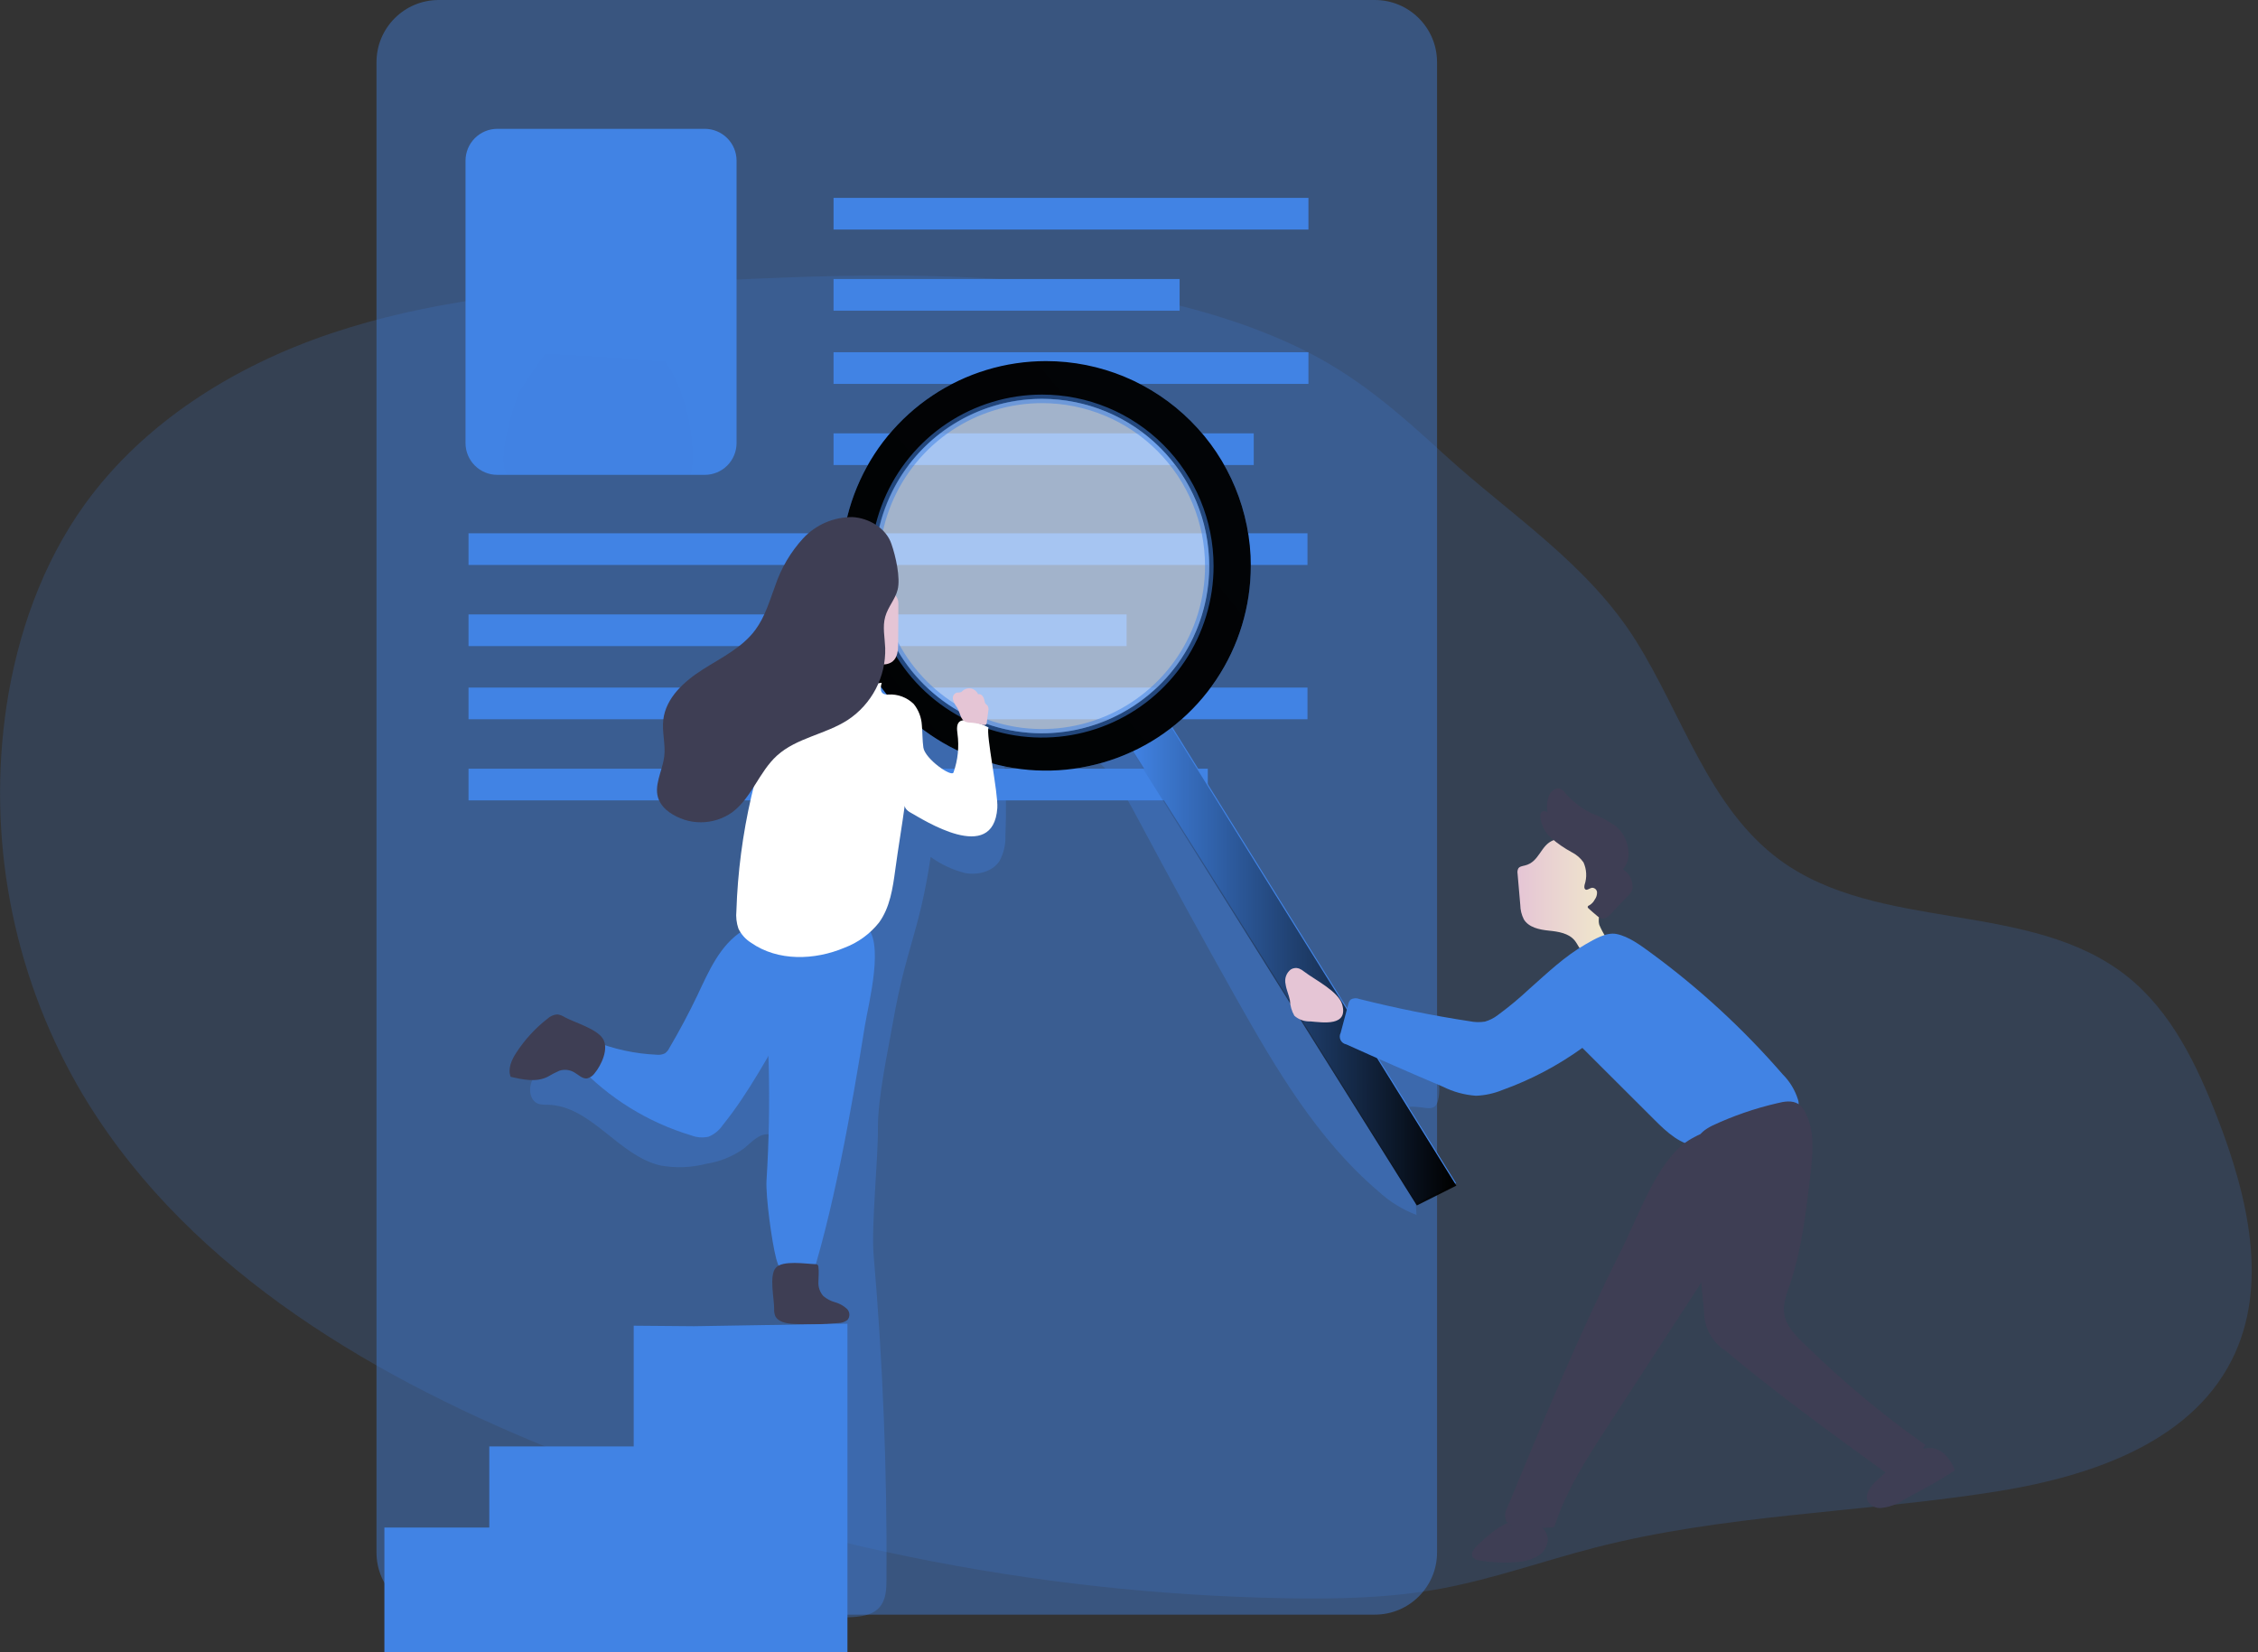 <svg width="164" height="120" viewBox="0 0 164 120" fill="none" xmlns="http://www.w3.org/2000/svg">
<rect x="0" y="0" width="164" height="120" fill="#333333" stroke="none"/>
<g clip-path="url(#clip0)">
<path opacity="0.18" d="M118.836 46.563C122.231 52 124.133 58.684 129.279 62.464C136.504 67.754 147.468 65.335 154.48 70.899C157.719 73.47 159.576 77.369 161.069 81.223C163.246 86.857 164.821 93.373 162.102 98.764C158.961 104.993 151.351 107.375 144.471 108.409C134.942 109.864 125.199 109.999 115.855 112.398C112.127 113.358 108.474 114.67 104.706 115.371C100.938 116.072 97.149 116.142 93.352 116.076C75.001 115.751 56.867 112.051 39.855 105.161C26.271 99.654 12.937 91.573 5.638 78.858C0.87 70.494 -0.948 60.771 0.476 51.25C1.271 46.043 3.071 40.929 6.138 36.657C10.44 30.679 17.025 26.578 24.012 24.225C30.998 21.871 38.424 21.1 45.792 20.711C61.001 19.891 80.19 18.525 94.275 25.221C98.473 27.222 101.557 29.949 104.935 33.041C109.782 37.452 115.301 40.929 118.836 46.563Z" fill="#4183E4"/>
<path opacity="0.43" d="M99.855 0H31.864C29.368 0 27.345 2.023 27.345 4.519V112.751C27.345 115.246 29.368 117.269 31.864 117.269H99.855C102.351 117.269 104.374 115.246 104.374 112.751V4.519C104.374 2.023 102.351 0 99.855 0Z" fill="#4183E4"/>
<path opacity="0.34" d="M102.369 80.387L102.881 88.239C101.853 87.849 100.911 87.265 100.105 86.517C95.656 82.728 92.647 77.574 89.785 72.502C87.352 68.175 84.969 63.824 82.638 59.451C81.785 57.856 80.899 56.203 79.476 55.084C80.817 54.325 82.494 53.895 83.888 54.551C85.59 55.35 86.23 57.376 87.115 59.032C88.038 60.759 89.362 62.231 90.539 63.793C92.062 65.814 93.343 68.006 94.356 70.325C94.531 70.79 94.774 71.227 95.078 71.62C95.547 72.079 96.106 72.436 96.718 72.67C98.576 73.536 100.381 74.512 102.123 75.594C102.736 75.938 103.289 76.378 103.763 76.897C104.338 77.613 104.611 78.525 104.525 79.44C104.386 81.051 103.619 80.293 102.369 80.387Z" fill="#4183E4"/>
<path opacity="0.34" d="M40.856 77.266C40.097 77.434 39.285 77.639 38.805 78.234C38.326 78.829 38.395 79.944 39.133 80.178C39.346 80.227 39.564 80.247 39.781 80.235C42.938 80.305 44.915 83.95 47.982 84.651C49.091 84.849 50.23 84.804 51.32 84.52C52.293 84.368 53.218 83.992 54.022 83.421C54.579 82.97 55.121 82.314 55.834 82.383C56.654 82.461 57.031 83.413 57.216 84.212C58.885 91.478 58.446 99.039 57.966 106.481C57.81 108.941 57.757 111.508 57.712 113.981C57.712 114.854 57.712 115.805 58.241 116.498C58.991 117.462 60.406 117.507 61.628 117.462C62.415 117.429 63.292 117.359 63.834 116.781C64.375 116.203 64.383 115.408 64.387 114.657C64.436 106.809 64.125 98.972 63.452 91.146C63.272 89.075 63.789 84.044 63.764 81.965C63.743 79.776 64.478 76.393 64.859 74.236C65.818 68.766 66.774 67.729 67.594 62.239C68.344 62.783 69.192 63.18 70.091 63.407C71.001 63.575 72.051 63.325 72.576 62.563C72.894 61.995 73.049 61.351 73.023 60.701C73.097 59.027 73.075 57.35 72.957 55.678C72.959 55.284 72.864 54.896 72.682 54.547C72.409 54.18 72.04 53.897 71.616 53.726L66.097 50.979C65.518 50.627 64.86 50.425 64.182 50.393C63.432 50.477 62.736 50.824 62.218 51.373C59.205 54.19 59.188 58.844 58.778 62.948C58.434 66.4 57.626 69.894 55.723 72.789C53.821 75.684 50.676 77.931 47.207 78.078C45.058 78.197 42.906 77.922 40.856 77.266Z" fill="#4183E4"/>
<path d="M53.497 11.653V32.179C53.497 32.792 53.254 33.379 52.821 33.812C52.388 34.245 51.801 34.488 51.188 34.488H36.12C35.508 34.488 34.92 34.245 34.487 33.812C34.054 33.379 33.811 32.792 33.811 32.179V11.653C33.816 11.043 34.061 10.46 34.493 10.03C34.925 9.6 35.51 9.358 36.12 9.357H51.188C51.798 9.358 52.383 9.6 52.815 10.03C53.248 10.46 53.493 11.043 53.497 11.653Z" fill="#4183E4"/>
<path d="M52.496 81.711C52.242 82.091 51.881 82.386 51.459 82.56C51.034 82.651 50.593 82.615 50.188 82.457C47.055 81.514 44.227 79.762 41.987 77.377C42.276 76.736 42.654 76.14 43.111 75.606C44.567 76.196 46.113 76.533 47.683 76.602C47.896 76.63 48.114 76.593 48.306 76.496C48.436 76.395 48.542 76.266 48.613 76.118C49.352 74.864 50.035 73.579 50.664 72.264C51.484 70.522 52.304 68.619 53.944 67.598C54.089 67.49 54.263 67.429 54.444 67.422C54.631 67.446 54.807 67.522 54.953 67.643C56.183 68.463 57.56 69.406 58.126 70.85C58.614 72.08 58.085 72.867 57.45 73.921C55.822 76.573 54.465 79.272 52.496 81.711Z" fill="#4183E4"/>
<path d="M58.59 93.942C57.458 93.623 56.675 92.536 56.371 91.396C56.068 90.256 55.6 86.886 55.674 85.717C56.027 80.112 55.882 74.486 55.239 68.906C55.203 68.594 62.132 66.774 62.784 67.188C64.338 68.172 63.063 72.953 62.817 74.495C61.87 80.407 60.504 88.28 58.59 93.942Z" fill="#4183E4"/>
<path d="M95.033 14.372H60.541V16.672H95.033V14.372Z" fill="#4183E4"/>
<path d="M85.676 20.264H60.541V22.564H85.676V20.264Z" fill="#4183E4"/>
<path d="M95.033 25.582H60.541V27.882H95.033V25.582Z" fill="#4183E4"/>
<path d="M91.06 31.474H60.541V33.774H91.06V31.474Z" fill="#4183E4"/>
<path d="M94.963 38.732H34.029V41.032H94.963V38.732Z" fill="#4183E4"/>
<path d="M81.826 44.624H34.029V46.924H81.826V44.624Z" fill="#4183E4"/>
<path d="M94.963 49.938H34.029V52.238H94.963V49.938Z" fill="#4183E4"/>
<path d="M87.722 55.83H34.029V58.13H87.722V55.83Z" fill="#4183E4"/>
<path d="M105.759 85.935L102.889 87.374L82.125 54.268C83.355 53.677 83.987 53.448 84.996 52.57L105.759 85.935Z" fill="#4183E4"/>
<path d="M105.776 86.111L102.906 87.55L82.158 54.461C83.388 53.874 84.02 53.64 85.028 52.763L105.776 86.111Z" fill="url(#paint0_linear)"/>
<path d="M75.975 26.226C73.034 26.226 70.158 27.098 67.713 28.732C65.267 30.366 63.361 32.688 62.235 35.405C61.11 38.123 60.815 41.113 61.388 43.997C61.962 46.882 63.378 49.532 65.457 51.612C67.537 53.692 70.186 55.109 73.071 55.683C75.956 56.257 78.946 55.963 81.663 54.838C84.381 53.714 86.704 51.808 88.338 49.363C89.973 46.918 90.846 44.043 90.847 41.102C90.847 37.157 89.28 33.374 86.491 30.584C83.702 27.794 79.919 26.227 75.975 26.226ZM75.675 53.255C73.273 53.256 70.925 52.544 68.927 51.21C66.929 49.876 65.372 47.98 64.452 45.76C63.532 43.541 63.291 41.099 63.759 38.743C64.227 36.387 65.384 34.222 67.082 32.523C68.78 30.824 70.944 29.667 73.3 29.198C75.656 28.729 78.099 28.97 80.318 29.889C82.538 30.808 84.435 32.364 85.769 34.362C87.104 36.359 87.817 38.708 87.817 41.11C87.817 44.327 86.54 47.413 84.266 49.69C81.993 51.968 78.909 53.249 75.692 53.255H75.675Z" fill="#4183E4"/>
<path d="M75.975 26.226C73.034 26.226 70.158 27.098 67.713 28.732C65.267 30.366 63.361 32.688 62.235 35.405C61.11 38.123 60.815 41.113 61.388 43.997C61.962 46.882 63.378 49.532 65.457 51.612C67.537 53.692 70.186 55.109 73.071 55.683C75.956 56.257 78.946 55.963 81.663 54.838C84.381 53.714 86.704 51.808 88.338 49.363C89.973 46.918 90.846 44.043 90.847 41.102C90.847 37.157 89.28 33.374 86.491 30.584C83.702 27.794 79.919 26.227 75.975 26.226ZM75.675 53.255C73.273 53.256 70.925 52.544 68.927 51.21C66.929 49.876 65.372 47.98 64.452 45.76C63.532 43.541 63.291 41.099 63.759 38.743C64.227 36.387 65.384 34.222 67.082 32.523C68.78 30.824 70.944 29.667 73.3 29.198C75.656 28.729 78.099 28.97 80.318 29.889C82.538 30.808 84.435 32.364 85.769 34.362C87.104 36.359 87.817 38.708 87.817 41.11C87.817 44.327 86.54 47.413 84.266 49.69C81.993 51.968 78.909 53.249 75.692 53.255H75.675Z" fill="url(#paint1_linear)"/>
<path opacity="0.53" d="M87.833 41.11C87.834 43.512 87.122 45.861 85.788 47.859C84.454 49.857 82.557 51.414 80.338 52.334C78.118 53.254 75.676 53.494 73.32 53.026C70.963 52.557 68.799 51.401 67.1 49.702C65.401 48.003 64.244 45.839 63.776 43.482C63.307 41.126 63.548 38.684 64.468 36.464C65.388 34.245 66.945 32.348 68.943 31.014C70.941 29.68 73.29 28.968 75.692 28.969C78.912 28.97 81.999 30.249 84.276 32.526C86.552 34.803 87.832 37.89 87.833 41.11Z" fill="white" stroke="#4183E4" stroke-width="0.62" stroke-miterlimit="10"/>
<path d="M110.754 62.858C110.573 62.903 110.344 62.932 110.266 63.092C110.216 63.202 110.2 63.325 110.221 63.444L110.418 65.72C110.423 66.085 110.512 66.444 110.676 66.77C111.033 67.36 111.803 67.52 112.488 67.59C113.173 67.659 113.94 67.774 114.374 68.311C114.608 68.598 114.727 68.996 115.047 69.181C115.345 69.303 115.678 69.318 115.986 69.222C116.199 69.203 116.402 69.12 116.568 68.984C116.668 68.848 116.726 68.686 116.734 68.517C116.742 68.349 116.7 68.181 116.613 68.037C116.438 67.761 116.286 67.472 116.158 67.171C115.99 66.54 116.363 65.913 116.568 65.298C116.799 64.674 116.851 63.998 116.719 63.346C116.586 62.694 116.274 62.092 115.818 61.607C115.423 61.238 114.931 60.988 114.4 60.886C113.869 60.783 113.32 60.833 112.816 61.029C111.881 61.386 111.82 62.604 110.754 62.858Z" fill="url(#paint2_linear)"/>
<path d="M112.398 59.004C112.367 58.969 112.329 58.941 112.286 58.924C112.243 58.906 112.196 58.899 112.15 58.902C112.104 58.905 112.059 58.919 112.018 58.942C111.978 58.965 111.944 58.998 111.918 59.036C111.879 59.119 111.863 59.212 111.873 59.303C111.925 59.91 112.212 60.474 112.673 60.873C113.131 61.267 113.63 61.611 114.161 61.898C114.5 62.069 114.792 62.321 115.01 62.632C115.24 63.143 115.27 63.721 115.092 64.252C115.063 64.379 115.047 64.547 115.166 64.609C115.285 64.67 115.457 64.51 115.621 64.478C115.713 64.473 115.804 64.505 115.874 64.566C115.944 64.627 115.987 64.713 115.994 64.805C116 64.994 115.942 65.179 115.83 65.33C115.744 65.499 115.614 65.641 115.453 65.74C115.395 65.765 115.33 65.794 115.317 65.855C115.305 65.917 115.354 65.958 115.395 65.995C115.588 66.171 115.785 66.343 115.986 66.507C116.098 66.617 116.241 66.692 116.396 66.72C116.511 66.709 116.622 66.674 116.722 66.617C116.823 66.559 116.91 66.481 116.978 66.388L118.261 65.043C118.389 64.932 118.487 64.791 118.548 64.633C118.581 64.492 118.581 64.344 118.548 64.203C118.529 63.984 118.457 63.774 118.339 63.59C118.22 63.406 118.058 63.253 117.868 63.145C118.015 62.978 118.127 62.783 118.197 62.571C118.268 62.36 118.295 62.137 118.278 61.915C118.267 61.547 118.179 61.185 118.018 60.854C117.858 60.522 117.629 60.228 117.347 59.992C116.788 59.608 116.187 59.29 115.555 59.045C114.831 58.682 114.186 58.181 113.657 57.569C113.569 57.439 113.447 57.337 113.304 57.273C112.997 57.171 112.66 57.486 112.521 57.741C112.359 58.141 112.316 58.58 112.398 59.004Z" fill="#3E3E54"/>
<path d="M108.777 73.732C108.499 73.945 108.183 74.103 107.847 74.199C107.48 74.255 107.107 74.246 106.744 74.171C104.05 73.761 101.372 73.219 98.728 72.555C98.627 72.513 98.518 72.495 98.409 72.502C98.3 72.51 98.195 72.542 98.1 72.596C98.007 72.698 97.944 72.825 97.92 72.961L97.374 75.011C97.332 75.092 97.308 75.181 97.307 75.272C97.305 75.364 97.325 75.454 97.365 75.536C97.405 75.618 97.464 75.689 97.537 75.744C97.61 75.799 97.695 75.836 97.784 75.852C100.111 76.904 102.448 77.928 104.796 78.923C105.548 79.3 106.368 79.525 107.207 79.583C107.857 79.557 108.498 79.418 109.101 79.173C111.178 78.429 113.139 77.397 114.928 76.106L120.172 81.338C121.066 82.232 122.083 83.179 123.346 83.249C124.086 83.238 124.815 83.066 125.482 82.744C126.986 82.151 128.481 81.538 129.968 80.903C130.227 80.83 130.45 80.662 130.591 80.432C130.653 80.248 130.653 80.05 130.591 79.866C130.373 79.169 129.989 78.536 129.472 78.021C126.606 74.715 123.376 71.742 119.844 69.16C119.143 68.647 118.286 68.012 117.413 67.836C116.671 67.684 115.797 68.221 115.162 68.582C113.649 69.447 112.378 70.669 111.082 71.817C110.353 72.501 109.583 73.14 108.777 73.732Z" fill="#4183E4"/>
<path d="M109.475 109.495C109.382 109.647 109.328 109.819 109.318 109.996C109.308 110.174 109.342 110.351 109.417 110.512C109.594 110.704 109.838 110.82 110.098 110.836C111.02 110.996 111.961 111.02 112.89 110.906C113.739 108.245 115.285 105.866 116.81 103.525C119.106 99.993 121.404 96.466 123.703 92.942C126.356 88.866 129.033 84.742 130.628 80.145C130.534 80.42 126.675 81.195 126.159 81.375C125.015 81.785 123.436 82.249 122.436 82.966C120.287 84.516 118.963 88.403 117.79 90.724C114.707 96.846 112.091 103.172 109.475 109.495Z" fill="#3E3E54"/>
<path d="M109.475 109.495C109.382 109.647 109.328 109.819 109.318 109.996C109.308 110.174 109.342 110.351 109.417 110.512C109.594 110.704 109.838 110.82 110.098 110.836C111.02 110.996 111.961 111.02 112.89 110.906C113.739 108.245 115.285 105.866 116.81 103.525C119.106 99.993 121.404 96.466 123.703 92.942C126.356 88.866 129.033 84.742 130.628 80.145C130.534 80.42 126.675 81.195 126.159 81.375C125.015 81.785 123.436 82.249 122.436 82.966C120.287 84.516 118.963 88.403 117.79 90.724C114.707 96.846 112.091 103.172 109.475 109.495Z" fill="url(#paint3_linear)"/>
<path d="M123.768 95.246C123.764 95.81 123.902 96.366 124.17 96.862C124.438 97.359 124.827 97.779 125.302 98.084C129.103 101.274 133.133 104.181 137.16 107.105C138.261 106.691 139.203 105.939 139.85 104.956C136.728 102.751 133.79 100.298 131.063 97.621C130.411 97.001 129.726 96.312 129.591 95.427C129.48 94.705 129.759 93.988 130.001 93.295C130.866 90.716 131.182 87.993 131.493 85.291C131.665 83.794 131.821 82.203 131.153 80.854C131.038 80.586 130.852 80.353 130.616 80.182C130.165 79.895 129.578 79.997 129.062 80.129C127.453 80.502 125.888 81.043 124.391 81.74C123.161 82.351 123.133 82.88 123.161 84.2C123.215 87.874 123.366 91.56 123.768 95.246Z" fill="#3E3E54"/>
<path d="M109.93 110.45C108.9 110.754 108.08 111.508 107.297 112.238C107.051 112.468 106.785 112.825 106.973 113.103C107.036 113.174 107.112 113.231 107.197 113.271C107.283 113.311 107.375 113.334 107.469 113.337C108.346 113.48 109.237 113.518 110.122 113.452C110.655 113.434 111.177 113.294 111.648 113.042C111.881 112.914 112.076 112.726 112.211 112.498C112.347 112.269 112.419 112.008 112.419 111.742C112.38 111.459 112.256 111.194 112.063 110.983C111.871 110.772 111.619 110.625 111.34 110.561C110.777 110.445 110.192 110.523 109.68 110.783" fill="#3E3E54"/>
<path d="M136.27 107.564C135.86 107.949 135.413 108.519 135.659 109.036C135.758 109.197 135.9 109.327 136.069 109.413C136.237 109.499 136.426 109.537 136.615 109.524C137.219 109.464 137.798 109.254 138.3 108.913C139.53 108.22 140.834 107.58 141.99 106.776C140.608 103.513 138.009 105.96 136.27 107.564Z" fill="#3E3E54"/>
<path d="M94.734 70.575C94.618 70.477 94.488 70.398 94.348 70.341C94.25 70.307 94.145 70.296 94.041 70.308C93.938 70.32 93.838 70.355 93.75 70.411C93.591 70.534 93.471 70.701 93.404 70.89C93.337 71.08 93.326 71.285 93.373 71.481C93.43 71.891 93.61 72.252 93.688 72.645C93.704 73.042 93.815 73.429 94.012 73.773C94.332 74.056 94.75 74.203 95.177 74.183C96.099 74.265 97.94 74.556 97.485 72.953C97.215 72.002 95.48 71.149 94.734 70.575Z" fill="url(#paint4_linear)"/>
<path d="M50.176 34.488H36.825C36.029 33.454 37.272 29.535 37.703 28.509C37.887 28.071 40.708 23.999 40.86 24.278C39.99 22.781 39.088 21.182 39.142 19.448C39.203 17.279 40.872 15.347 42.93 14.655C45.19 13.908 48.113 14.868 48.839 17.115C49.057 17.903 49.088 18.732 48.929 19.534C48.599 21.503 47.67 23.323 46.268 24.745C48.4 25.414 49.372 27.837 49.917 30.002C50.217 31.236 50.479 33.249 50.176 34.488Z" fill="url(#paint5_linear)"/>
<path d="M65.232 46.752C65.232 47.219 65.195 47.744 64.822 48.048C64.662 48.165 64.471 48.236 64.273 48.252C64.075 48.268 63.876 48.228 63.699 48.138C63.346 47.953 63.047 47.68 62.829 47.346C62.559 46.984 62.336 46.588 62.165 46.17C61.938 45.612 61.839 45.011 61.874 44.411C61.887 44.103 61.962 43.802 62.095 43.525C62.254 43.245 62.487 43.015 62.769 42.859C63.05 42.702 63.369 42.627 63.69 42.639C64.342 42.664 65.261 43.09 65.248 43.816C65.248 44.792 65.244 45.772 65.232 46.752Z" fill="url(#paint6_linear)"/>
<path d="M64.039 49.589C63.953 49.872 63.908 50.249 64.166 50.389C64.278 50.438 64.401 50.456 64.523 50.442C64.862 50.421 65.201 50.472 65.519 50.591C65.837 50.711 66.126 50.896 66.368 51.135C66.716 51.569 66.921 52.101 66.954 52.656C67.007 53.202 66.987 53.755 67.065 54.297C67.188 55.117 69.115 56.474 69.254 56.101C69.574 55.198 69.672 54.232 69.541 53.284C69.496 52.956 69.463 52.55 69.738 52.378C69.9 52.3 70.085 52.282 70.259 52.328C70.796 52.412 71.315 52.582 71.797 52.833C71.6 53.316 72.51 57.622 72.436 58.68C72.149 62.846 67.011 59.5 66.138 59.02C65.896 58.893 65.63 58.639 65.728 58.389C65.519 59.951 65.232 61.616 65.023 63.178C64.843 64.514 64.637 65.917 63.842 67.007C63.188 67.828 62.326 68.457 61.345 68.828C59.163 69.751 56.498 69.829 54.559 68.475C54.159 68.227 53.837 67.87 53.632 67.446C53.491 67.03 53.44 66.588 53.485 66.151C53.576 63.358 53.939 60.582 54.567 57.86C55.055 55.736 55.797 53.526 57.458 52.119C59.041 50.799 61.98 49.823 64.039 49.589Z" fill="white"/>
<path d="M61.907 37.555C61.237 37.55 60.574 37.685 59.959 37.951C59.344 38.216 58.791 38.606 58.335 39.096C57.429 40.086 56.739 41.253 56.31 42.524C55.9 43.632 55.563 44.8 54.858 45.751C53.907 47.039 52.398 47.761 51.045 48.622C49.692 49.483 48.363 50.672 48.175 52.279C48.072 53.165 48.351 54.063 48.244 54.944C48.113 56.019 47.424 57.109 47.859 58.106C48.027 58.465 48.289 58.772 48.617 58.995C49.284 59.468 50.082 59.722 50.899 59.722C51.717 59.722 52.514 59.468 53.181 58.995C54.592 57.946 55.133 56.055 56.437 54.874C57.868 53.579 59.963 53.337 61.579 52.287C62.438 51.719 63.139 50.94 63.614 50.025C64.089 49.111 64.323 48.09 64.293 47.059C64.264 46.301 64.088 45.526 64.293 44.796C64.498 44.066 65.019 43.533 65.195 42.832C65.416 41.971 65.047 40.372 64.752 39.527C64.367 38.354 63.096 37.616 61.907 37.555Z" fill="#3E3E54"/>
<path d="M69.504 51.369C69.373 51.201 69.275 51.009 69.218 50.803C69.189 50.7 69.203 50.59 69.255 50.496C69.307 50.403 69.394 50.333 69.496 50.303C69.594 50.306 69.692 50.296 69.787 50.274C69.84 50.249 69.886 50.212 69.923 50.167C70.006 50.095 70.105 50.043 70.211 50.014C70.318 49.986 70.43 49.982 70.538 50.004C70.647 50.029 70.748 50.079 70.834 50.15C70.921 50.221 70.989 50.311 71.034 50.414C71.097 50.405 71.16 50.414 71.219 50.438C71.277 50.463 71.328 50.502 71.366 50.553C71.44 50.655 71.488 50.773 71.505 50.897C71.513 50.973 71.538 51.047 71.579 51.111C71.616 51.16 71.674 51.184 71.715 51.23C71.754 51.289 71.779 51.357 71.791 51.428C71.802 51.498 71.799 51.57 71.78 51.639L71.669 52.488C71.668 52.521 71.659 52.553 71.645 52.583C71.588 52.681 71.44 52.66 71.329 52.628C71.036 52.546 70.735 52.496 70.431 52.48C69.714 52.447 69.824 51.898 69.504 51.369Z" fill="url(#paint7_linear)"/>
<path d="M56.228 95.053C56.215 95.228 56.24 95.403 56.302 95.566C56.502 96.017 57.122 96.128 57.671 96.156C58.739 96.211 59.809 96.189 60.873 96.091C61.119 96.093 61.358 96.014 61.554 95.865C61.652 95.748 61.701 95.597 61.69 95.444C61.679 95.291 61.61 95.148 61.497 95.045C61.257 94.827 60.969 94.669 60.656 94.582C60.343 94.496 60.052 94.344 59.803 94.135C59.553 93.856 59.423 93.489 59.442 93.114C59.442 92.745 59.492 92.38 59.442 92.015C59.443 91.983 59.436 91.951 59.422 91.922C59.409 91.893 59.389 91.868 59.364 91.847C59.318 91.821 59.266 91.81 59.213 91.814C58.528 91.794 56.839 91.511 56.343 92.081C55.846 92.651 56.236 94.356 56.228 95.053Z" fill="#3E3E54"/>
<path d="M41.007 73.871C40.846 73.764 40.662 73.697 40.47 73.675C40.205 73.697 39.955 73.808 39.761 73.99C38.876 74.679 38.113 75.51 37.502 76.451C37.165 76.959 36.858 77.627 37.092 78.21C37.981 78.41 38.929 78.62 39.769 78.21C40.048 78.042 40.337 77.893 40.634 77.763C40.811 77.706 40.998 77.688 41.182 77.708C41.366 77.729 41.544 77.788 41.705 77.882C42.012 78.058 42.303 78.369 42.644 78.324C42.862 78.269 43.053 78.138 43.185 77.955C43.669 77.373 44.251 76.155 43.783 75.43C43.316 74.704 41.676 74.245 41.007 73.871Z" fill="#3E3E54"/>
<path d="M50.409 96.321L61.55 96.14V119.996H27.919V110.942H35.538V105.05H46.026V96.284L50.409 96.321Z" fill="#4183E4"/>
</g>
<defs>
<linearGradient id="paint0_linear" x1="82.158" y1="70.148" x2="105.776" y2="70.148" gradientUnits="userSpaceOnUse">
<stop stop-opacity="0"/>
<stop offset="0.99"/>
</linearGradient>
<linearGradient id="paint1_linear" x1="6302.53" y1="3233.49" x2="4051.52" y2="5067.79" gradientUnits="userSpaceOnUse">
<stop stop-opacity="0"/>
<stop offset="0.99"/>
</linearGradient>
<linearGradient id="paint2_linear" x1="110.212" y1="65.048" x2="116.798" y2="65.048" gradientUnits="userSpaceOnUse">
<stop stop-color="#E5C5D5"/>
<stop offset="0.42" stop-color="#EAD4D1"/>
<stop offset="1" stop-color="#F0E9CB"/>
</linearGradient>
<linearGradient id="paint3_linear" x1="6019.38" y1="8437.39" x2="6692.59" y2="8091.14" gradientUnits="userSpaceOnUse">
<stop stop-opacity="0"/>
<stop offset="0.99"/>
</linearGradient>
<linearGradient id="paint4_linear" x1="1059.52" y1="870.808" x2="1102.69" y2="870.808" gradientUnits="userSpaceOnUse">
<stop stop-color="#E5C5D5"/>
<stop offset="0.42" stop-color="#EAD4D1"/>
<stop offset="1" stop-color="#F0E9CB"/>
</linearGradient>
<linearGradient id="paint5_linear" x1="1574.15" y1="108.994" x2="1298" y2="4702.33" gradientUnits="userSpaceOnUse">
<stop stop-opacity="0"/>
<stop offset="0.99"/>
</linearGradient>
<linearGradient id="paint6_linear" x1="578" y1="812.339" x2="605.898" y2="812.339" gradientUnits="userSpaceOnUse">
<stop stop-color="#E5C5D5"/>
<stop offset="0.42" stop-color="#EAD4D1"/>
<stop offset="1" stop-color="#F0E9CB"/>
</linearGradient>
<linearGradient id="paint7_linear" x1="511.479" y1="453.311" x2="527.847" y2="453.311" gradientUnits="userSpaceOnUse">
<stop stop-color="#E5C5D5"/>
<stop offset="0.42" stop-color="#EAD4D1"/>
<stop offset="1" stop-color="#F0E9CB"/>
</linearGradient>
<clipPath id="clip0">
<rect width="163.562" height="120" fill="white"/>
</clipPath>
</defs>
</svg>
